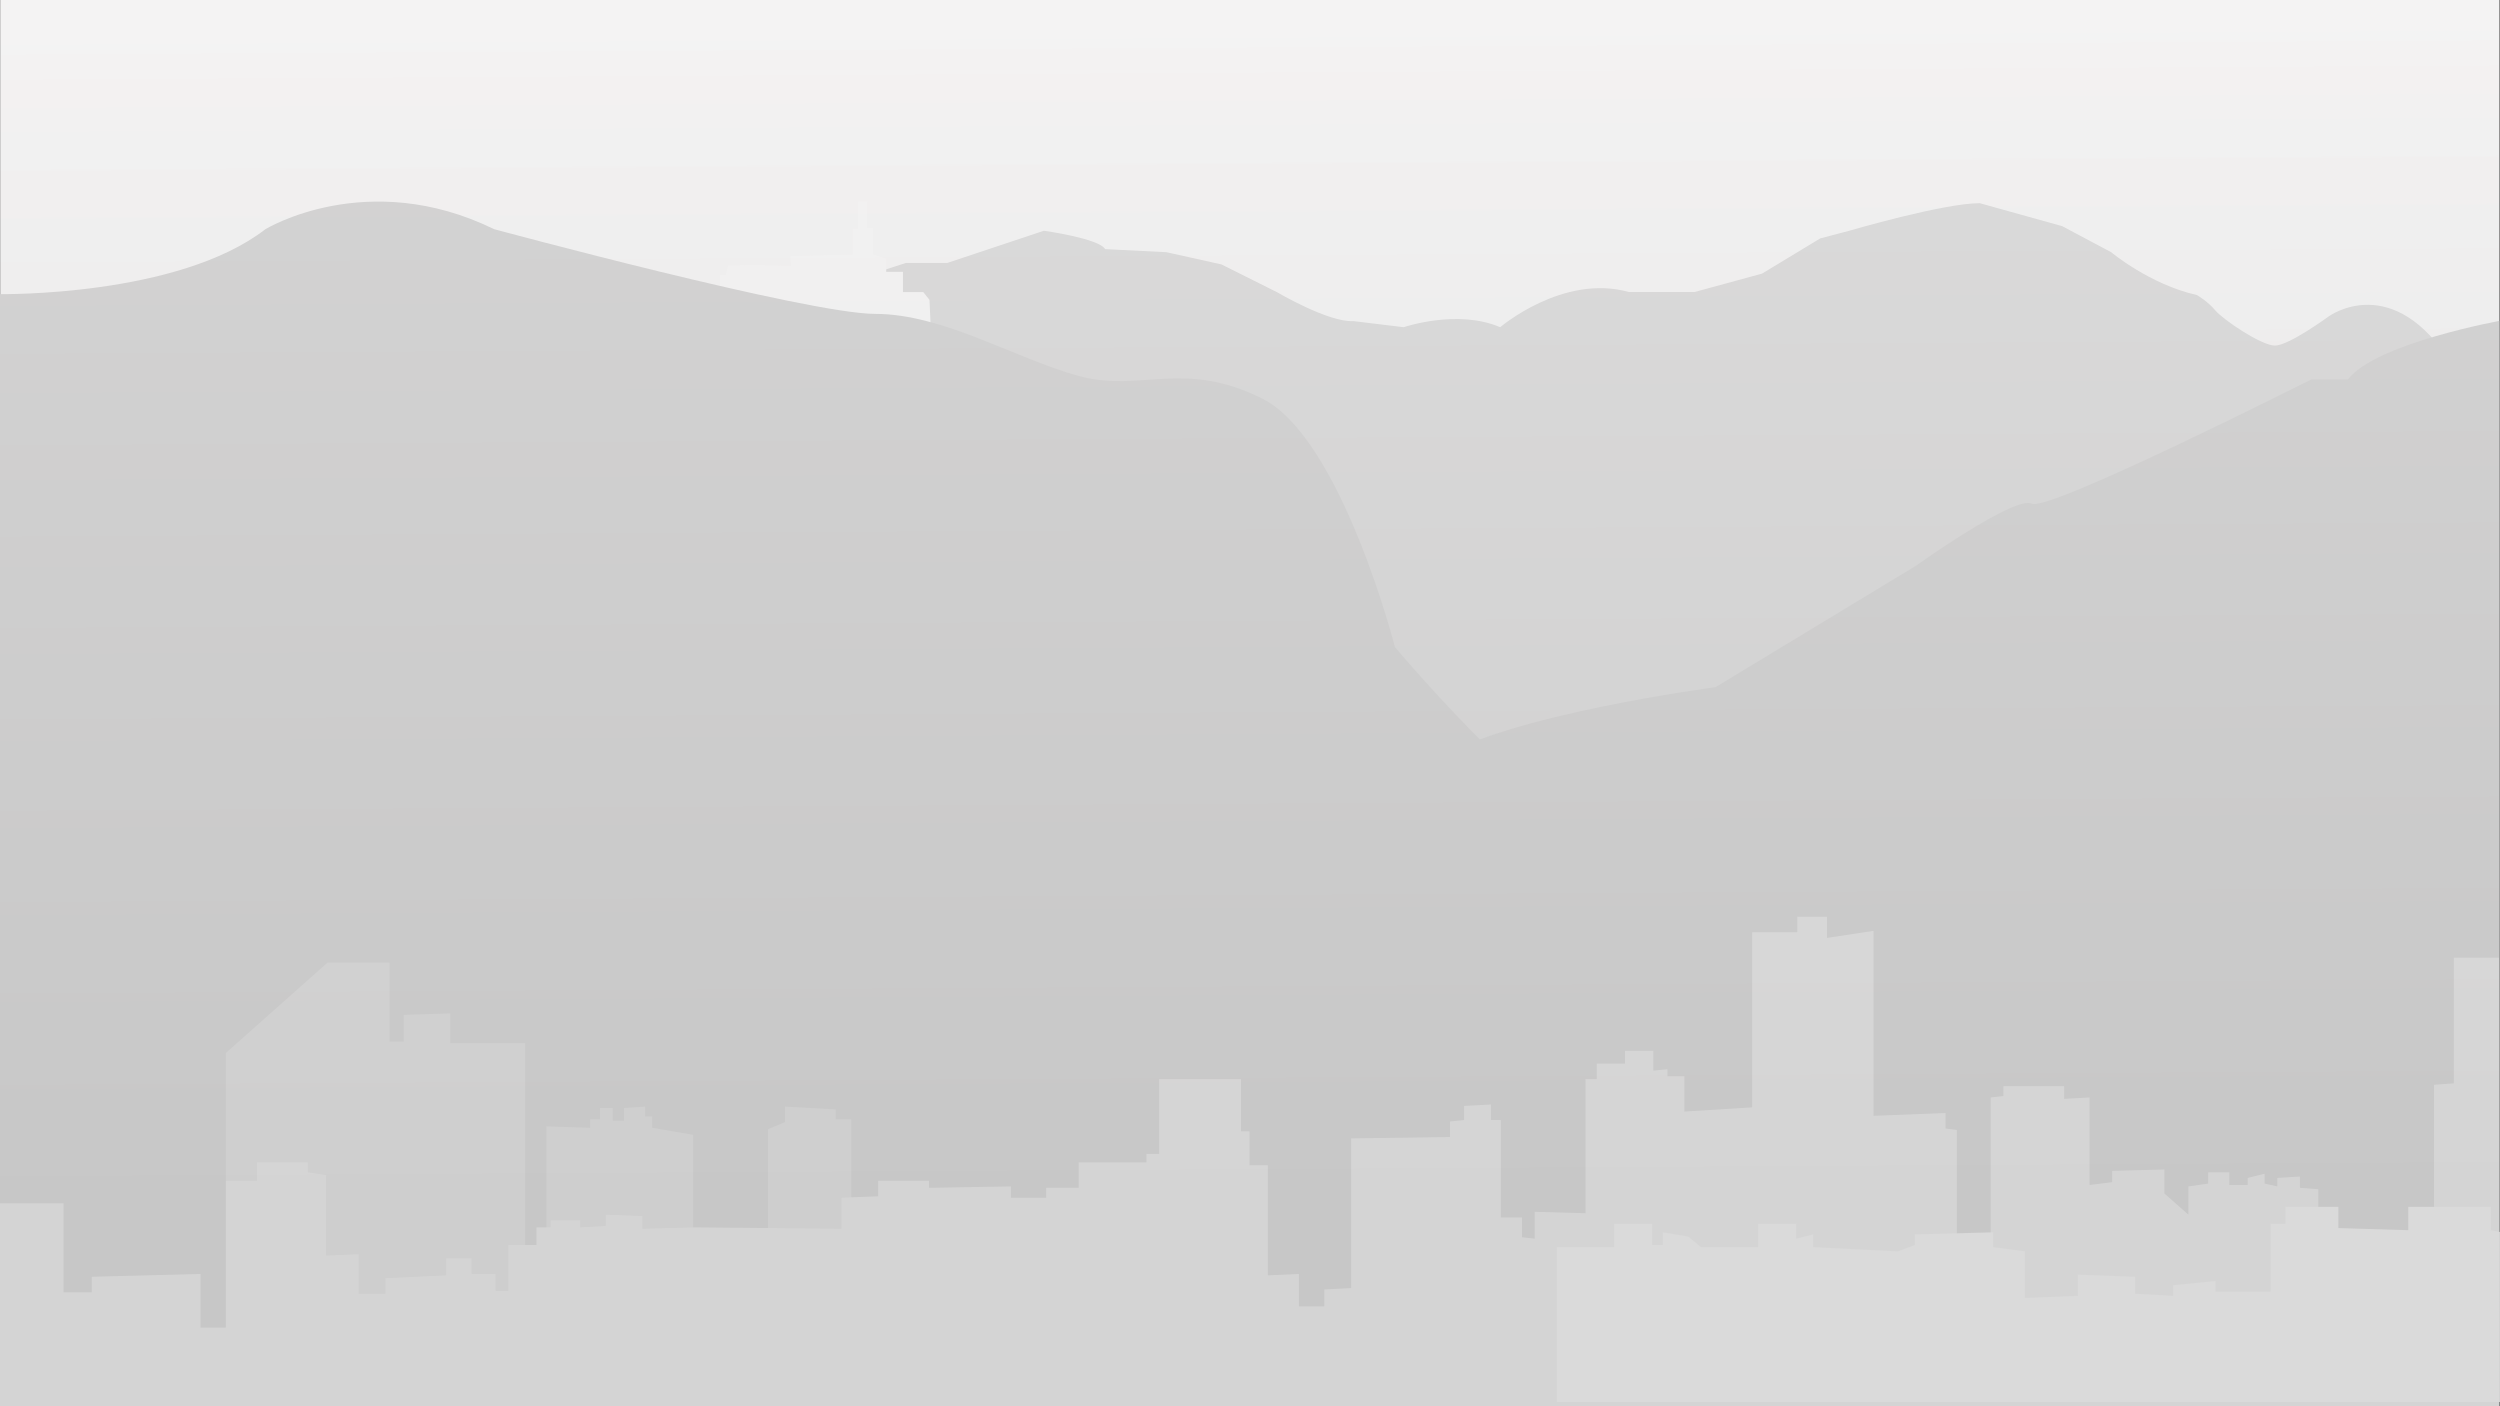 <?xml version="1.0" encoding="utf-8"?>
<!-- Generator: Adobe Illustrator 14.0.0, SVG Export Plug-In . SVG Version: 6.00 Build 43363)  -->
<!DOCTYPE svg PUBLIC "-//W3C//DTD SVG 1.1//EN" "http://www.w3.org/Graphics/SVG/1.1/DTD/svg11.dtd">
<svg version="1.1" id="Capa_1" xmlns="http://www.w3.org/2000/svg" xmlns:xlink="http://www.w3.org/1999/xlink" x="0px" y="0px"
	 width="1920px" height="1080px" viewBox="0 0 1920 1080" enable-background="new 0 0 1920 1080" xml:space="preserve">
<rect x="0" y="0" width="1920" height="1080" fill="#333333" stroke="none"/>
<linearGradient id="SVGID_1_" gradientUnits="userSpaceOnUse" x1="956.99" y1="14.365" x2="962.052" y2="898.557">
	<stop  offset="0" style="stop-color:#F4F3F3"/>
	<stop  offset="1" style="stop-color:#DFDFDF"/>
</linearGradient>
<rect x="0.385" fill="url(#SVGID_1_)" width="1919.229" height="1080"/>
<path fill="#B2B2B2" d="M480.651,271.295l215.208-69.385h31.754l74.087-24.695c0,0,42.333,5.883,47.04,14.114l47.041,2.354
	l42.333,9.406l42.339,21.166c0,0,39.981,23.521,58.801,22.345l38.806,4.705c0,0,41.164-14.114,74.087,0
	c0,0,48.216-41.161,98.782-27.05h32.93h17.644l51.741-14.111l44.689-27.046l22.339-5.883c0,0,72.188-21.167,100.187-21.167
	l63.279,17.64l37.631,19.994c0,0,29.403,24.695,65.859,32.93c0,0,8.234,4.701,14.111,11.76c5.883,7.052,35.286,27.046,45.864,27.046
	c10.585,0,41.157-22.345,41.157-22.345s49.392-36.456,95.256,37.631l27.193,71.736L1880.09,749.93L413.624,734.641L480.651,271.295z
	"/>
<polygon fill="#F4F4F4" points="654.842,195.544 654.842,175.772 659.035,175.772 659.035,154.806 665.925,154.806 665.925,175.175 
	670.42,175.175 670.42,195.544 680.605,198.537 680.605,208.721 693.483,208.721 693.483,224.299 709.062,224.299 713.852,230.291 
	715.053,256.651 552.998,256.651 552.998,211.119 557.19,211.421 559.287,203.931 579.656,203.632 607.516,204.229 606.915,196.742 
	"/>
<path fill="#A0A0A0" d="M1922.482,245.888c0,0-97.594,17.345-119.278,45.541h-28.189c0,0-201.682,101.924-214.693,95.418
	s-88.915,47.71-88.915,47.71l-153.972,93.249c0,0-160.477,21.052-214.692,56.069c-54.217,35.014-546.492,487.936-546.492,487.936
	h1366.232V245.888z"/>
<path fill="#A0A0A0" d="M0,1080V225.888c0,0,136.623,2.167,203.851-49.88c0,0,78.07-47.708,175.658,0
	c0,0,240.716,65.059,292.763,65.059s108.43,34.699,156.141,47.71c47.707,13.012,80.236-13.008,140.959,17.348
	c60.719,30.363,101.927,190.839,101.927,190.839s132.283,158.313,201.682,169.152c0,0,45.541,6.506,91.082,119.271
	C1409.604,898.16,1481.168,1080,1481.168,1080H0z"/>
<polygon fill="#B2B2B2" points="173.447,1071.811 173.447,808.647 251.517,739.253 299.228,739.253 299.228,799.972 310.07,799.972 
	310.07,779.371 345.852,778.288 345.852,801.059 403.321,801.059 403.321,1014.665 419.586,1013.582 419.586,865.03 
	453.199,866.117 453.199,859.611 460.791,859.611 460.791,850.936 470.55,850.936 470.55,860.694 479.222,860.694 479.222,850.936 
	495.487,849.853 495.487,857.441 500.909,857.441 500.909,866.117 532.355,871.536 532.355,1040.688 589.821,1039.605 
	589.821,867.2 602.833,861.777 602.833,849.853 641.868,852.019 641.868,859.611 653.797,859.611 653.797,1071.811 "/>
<polygon fill="#C4C4C4" points="0,924.184 48.797,924.184 48.797,992.495 70.484,992.495 70.484,980.566 153.974,978.4 
	153.974,1019.602 173.492,1019.602 173.492,906.836 197.349,906.836 197.349,892.737 236.383,892.737 236.383,900.33 
	250.479,902.496 250.479,964.302 275.418,963.219 275.418,993.578 296.02,993.578 296.02,981.653 342.644,979.483 342.644,966.472 
	362.161,966.472 362.161,978.4 380.596,978.4 380.596,991.412 390.354,991.412 390.354,956.17 412.038,956.17 412.038,942.618 
	422.88,942.618 422.88,937.195 445.651,937.195 445.651,942.618 465.168,941.531 465.168,932.859 493.361,933.942 493.361,943.701 
	533.48,942.618 646.252,943.701 646.252,919.848 674.442,918.761 674.442,906.836 713.477,906.836 713.477,912.255 776.369,911.172 
	776.369,919.848 803.473,919.848 803.473,912.255 828.416,912.255 828.416,892.737 880.463,892.737 880.463,886.231 
	890.222,886.231 890.222,828.766 953.107,828.766 953.107,868.884 959.616,868.884 959.616,894.907 973.711,894.907 
	973.711,979.483 997.565,978.4 997.565,1003.337 1017.082,1003.337 1017.082,990.325 1037.687,989.242 1037.687,874.307 
	1113.587,873.22 1113.587,861.295 1124.429,860.208 1124.429,849.366 1145.033,848.283 1145.033,860.208 1152.622,860.208 
	1152.622,935.025 1168.887,935.025 1168.887,950.207 1178.646,951.29 1178.646,930.689 1217.681,931.772 1217.681,828.766 
	1226.356,828.766 1226.356,816.837 1248.04,816.837 1248.04,807.078 1269.728,807.078 1269.728,822.26 1280.569,821.173 
	1280.569,826.596 1293.581,826.596 1293.581,853.702 1345.628,850.449 1345.628,715.996 1380.327,715.996 1380.327,704.068 
	1403.098,704.068 1403.098,720.332 1438.88,714.913 1438.88,856.955 1494.18,854.789 1494.18,866.714 1502.855,867.801 
	1502.855,949.124 1502.855,987.072 1528.878,987.072 1528.878,842.86 1538.637,841.777 1538.637,834.185 1585.265,834.185 
	1585.265,843.943 1604.782,842.86 1604.782,910.089 1622.13,907.919 1622.13,899.243 1662.248,898.16 1662.248,916.595 
	1680.683,932.859 1680.683,911.172 1695.864,909.002 1695.864,900.33 1712.129,900.33 1712.129,910.089 1726.224,910.089 
	1726.224,904.666 1739.235,901.413 1739.235,909.002 1748.994,911.172 1748.994,904.666 1766.342,903.583 1766.342,912.255 
	1780.44,913.342 1780.44,1039.119 1869.353,1039.119 1869.353,833.102 1884.533,832.019 1884.533,735.514 1919.229,735.514 
	1919.229,1080 0,1080 "/>
<polygon fill="#D3D3D3" points="1195.698,1076.747 1195.698,957.793 1239.612,957.793 1239.612,939.901 1268.889,939.901 
	1268.889,956.166 1277.021,956.166 1277.021,946.407 1296.539,949.66 1306.298,957.793 1322.563,957.793 1350.212,957.793 
	1350.212,939.901 1379.488,939.901 1379.488,951.287 1392.5,948.034 1392.5,957.793 1457.559,961.046 1470.57,956.166 
	1470.57,948.034 1530.749,946.407 1530.749,957.793 1555.146,961.046 1555.146,996.828 1595.808,995.201 1595.808,978.937 
	1639.723,980.563 1639.723,993.575 1668.999,995.201 1668.999,987.069 1701.528,983.816 1701.528,991.948 1743.816,991.948 
	1743.816,939.901 1755.201,939.901 1755.201,926.89 1795.863,926.89 1795.863,943.154 1849.536,944.781 1849.536,926.89 
	1912.968,926.89 1912.968,944.781 1921.101,946.407 1921.101,1076.747 "/>
<linearGradient id="SVGID_2_" gradientUnits="userSpaceOnUse" x1="956.606" y1="14.364" x2="961.668" y2="898.557">
	<stop  offset="0" style="stop-color:#F4F3F3"/>
	<stop  offset="1" style="stop-color:#DFDFDF"/>
</linearGradient>
<rect x="0" y="-0.001" opacity="0.63" fill="url(#SVGID_2_)" width="1919.23" height="1080.001"/>
</svg>
